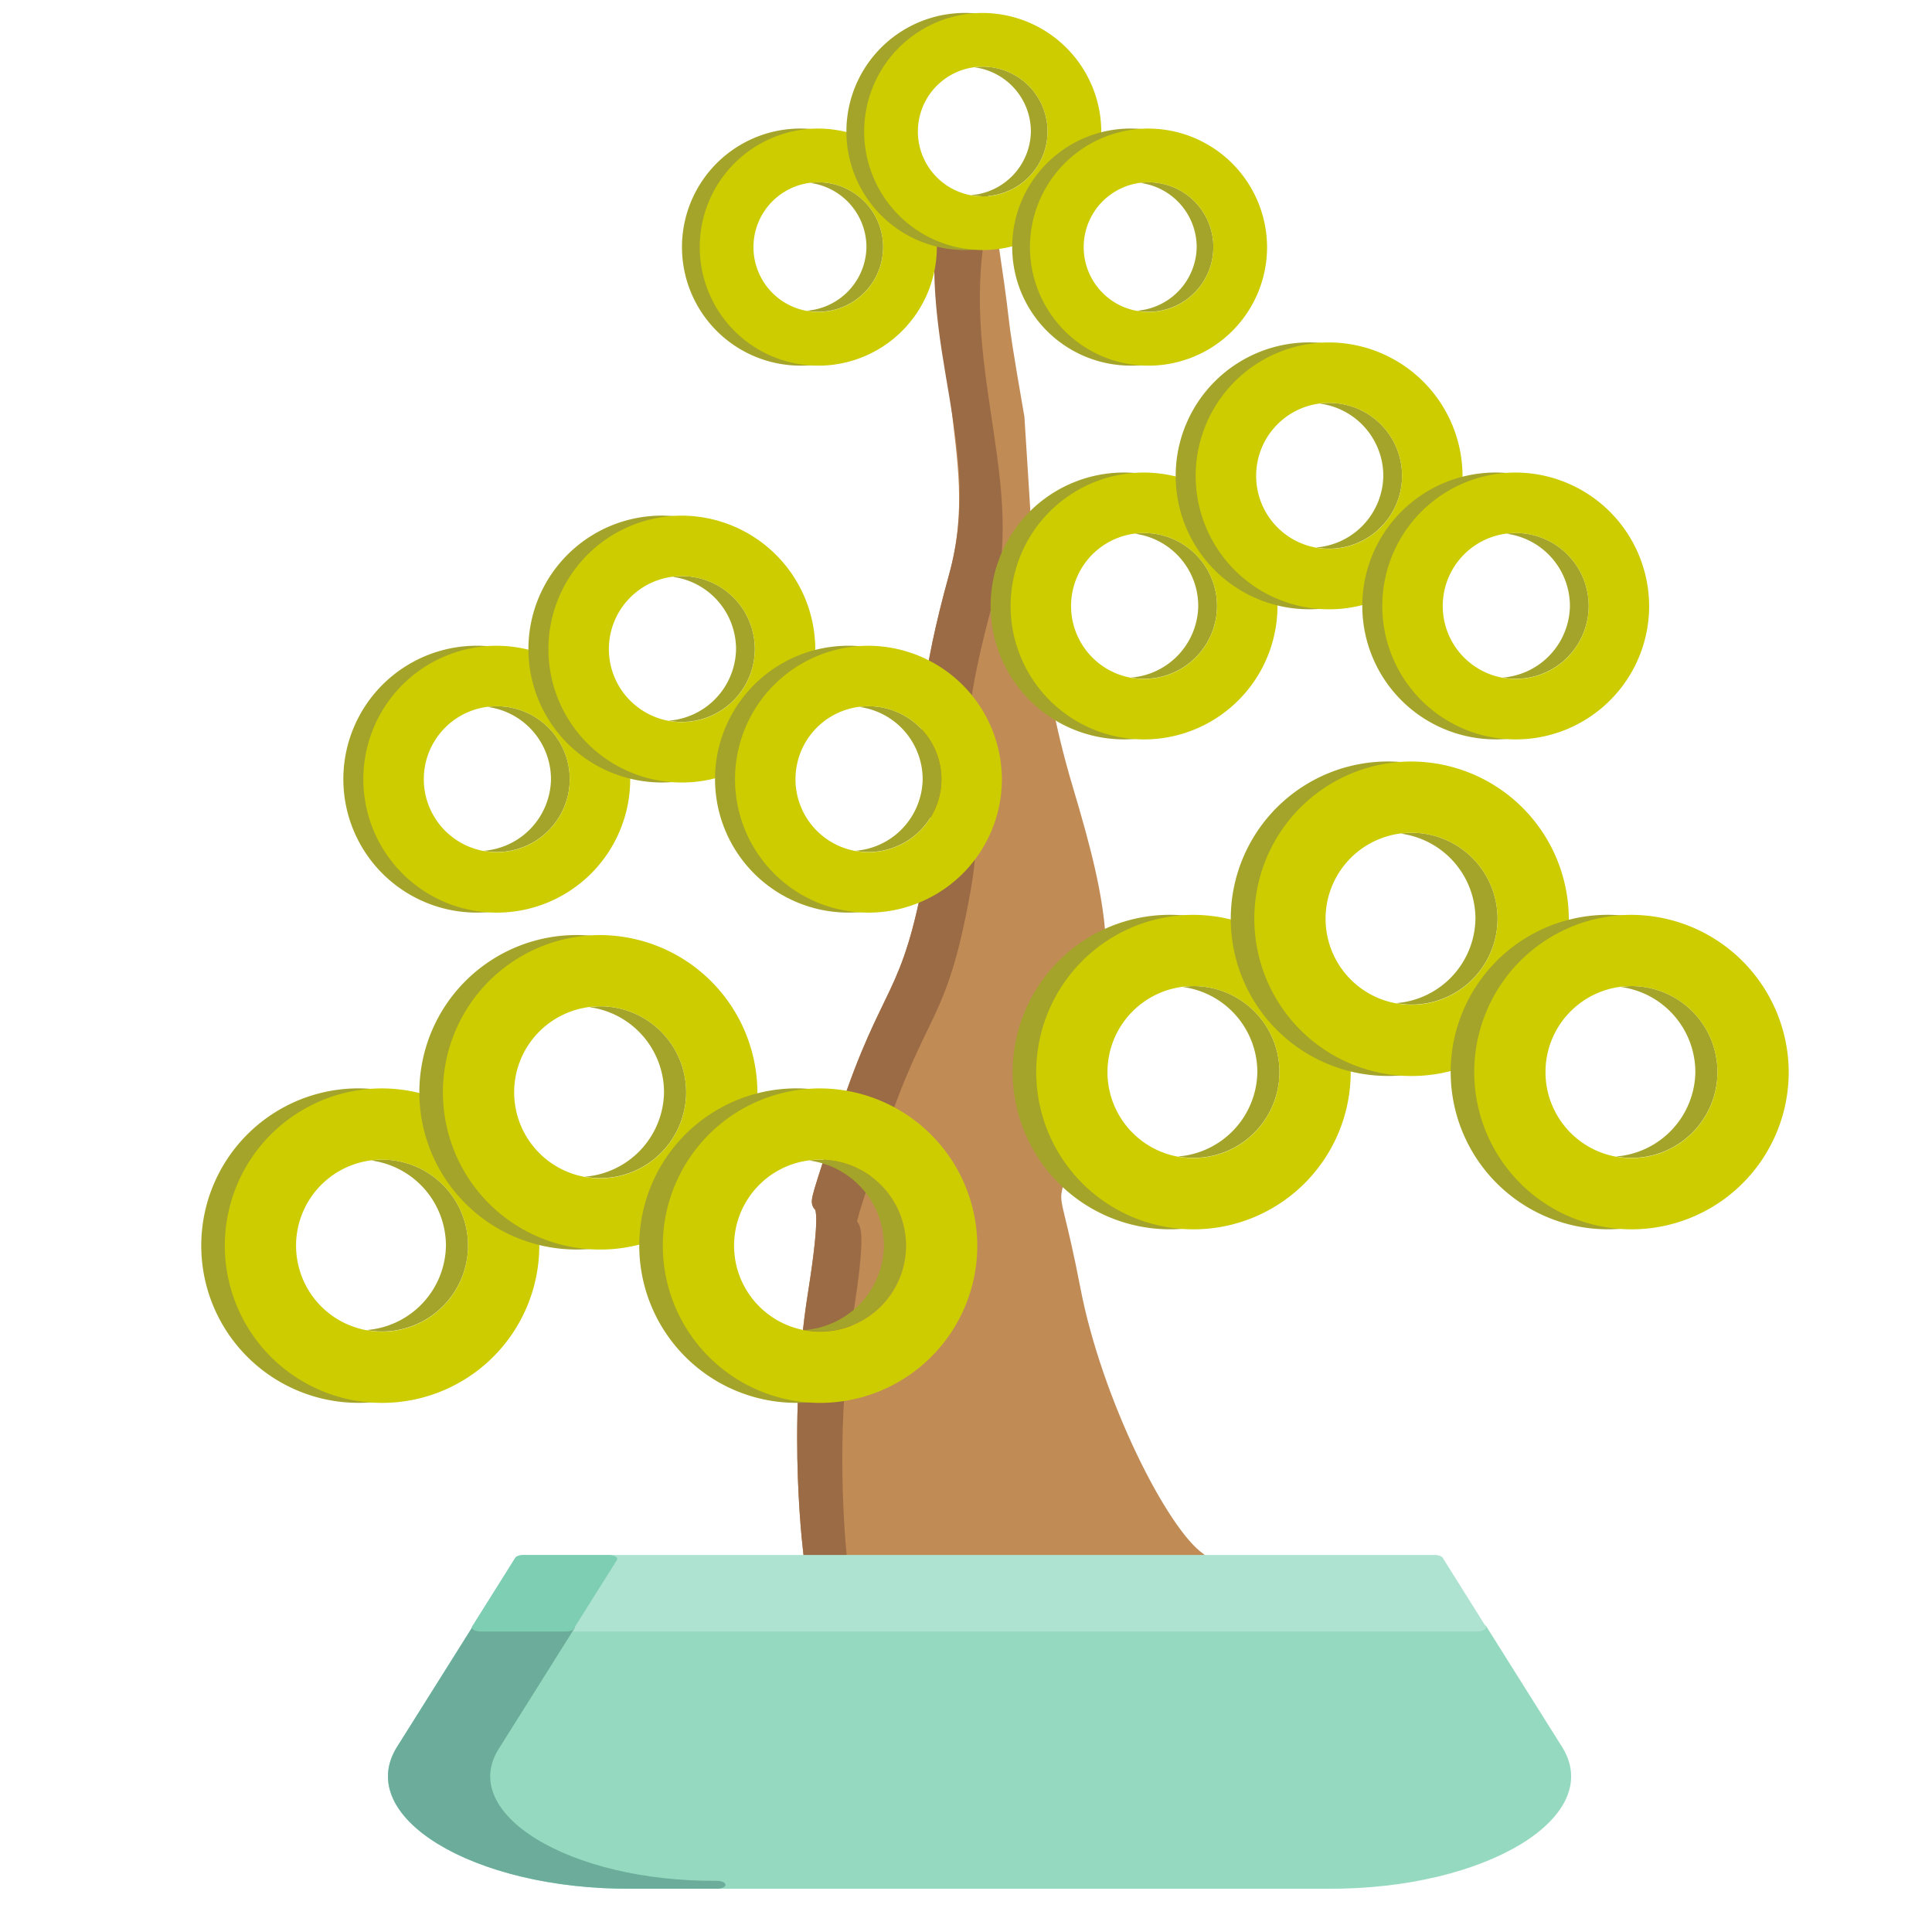 <?xml version="1.0" encoding="UTF-8" standalone="no"?>
<!-- Created with Inkscape (http://www.inkscape.org/) -->

<svg
   width="500"
   height="500"
   viewBox="0 0 132.292 132.292"
   version="1.1"
   id="svg2515"
   inkscape:version="1.1.2 (b8e25be833, 2022-02-05)"
   sodipodi:docname="bonsai03s01normal.svg"
   inkscape:export-filename="C:\Users\Lenovo\Desktop\Coding\Media files\Bonsais\bonsai03.png"
   inkscape:export-xdpi="96"
   inkscape:export-ydpi="96"
   xmlns:inkscape="http://www.inkscape.org/namespaces/inkscape"
   xmlns:sodipodi="http://sodipodi.sourceforge.net/DTD/sodipodi-0.dtd"
   xmlns="http://www.w3.org/2000/svg"
   xmlns:svg="http://www.w3.org/2000/svg">
  <sodipodi:namedview
     id="namedview2517"
     pagecolor="#ffffff"
     bordercolor="#666666"
     borderopacity="1.0"
     inkscape:pageshadow="2"
     inkscape:pageopacity="0.0"
     inkscape:pagecheckerboard="0"
     inkscape:document-units="mm"
     showgrid="false"
     units="px"
     inkscape:zoom="1.4142136"
     inkscape:cx="200.46477"
     inkscape:cy="236.52721"
     inkscape:window-width="1920"
     inkscape:window-height="1001"
     inkscape:window-x="-9"
     inkscape:window-y="-9"
     inkscape:window-maximized="1"
     inkscape:current-layer="layer1" />
  <defs
     id="defs2512">
    <marker
       style="overflow:visible"
       id="Arrow1Sstart"
       refX="0.0"
       refY="0.0"
       orient="auto"
       inkscape:stockid="Arrow1Sstart"
       inkscape:isstock="true">
      <path
         transform="scale(0.2) translate(6,0)"
         style="fill-rule:evenodd;fill:context-stroke;stroke:context-stroke;stroke-width:1.0pt"
         d="M 0.0,0.0 L 5.0,-5.0 L -12.5,0.0 L 5.0,5.0 L 0.0,0.0 z "
         id="path24092" />
    </marker>
    <marker
       style="overflow:visible"
       id="Arrow1Mstart"
       refX="0.0"
       refY="0.0"
       orient="auto"
       inkscape:stockid="Arrow1Mstart"
       inkscape:isstock="true">
      <path
         transform="scale(0.4) translate(10,0)"
         style="fill-rule:evenodd;fill:context-stroke;stroke:context-stroke;stroke-width:1.0pt"
         d="M 0.0,0.0 L 5.0,-5.0 L -12.5,0.0 L 5.0,5.0 L 0.0,0.0 z "
         id="path24086" />
    </marker>
    <marker
       style="overflow:visible"
       id="Arrow1Lstart"
       refX="0.0"
       refY="0.0"
       orient="auto"
       inkscape:stockid="Arrow1Lstart"
       inkscape:isstock="true">
      <path
         transform="scale(0.8) translate(12.5,0)"
         style="fill-rule:evenodd;fill:context-stroke;stroke:context-stroke;stroke-width:1.0pt"
         d="M 0.0,0.0 L 5.0,-5.0 L -12.5,0.0 L 5.0,5.0 L 0.0,0.0 z "
         id="path24080" />
    </marker>
    <marker
       style="overflow:visible;"
       id="Arrow1Lend"
       refX="0.0"
       refY="0.0"
       orient="auto"
       inkscape:stockid="Arrow1Lend"
       inkscape:isstock="true">
      <path
         transform="scale(0.8) rotate(180) translate(12.5,0)"
         style="fill-rule:evenodd;fill:context-stroke;stroke:context-stroke;stroke-width:1.0pt;"
         d="M 0.0,0.0 L 5.0,-5.0 L -12.5,0.0 L 5.0,5.0 L 0.0,0.0 z "
         id="path24083" />
    </marker>
  </defs>
  <g
     inkscape:label="Formal Upright Style"
     inkscape:groupmode="layer"
     id="layer1"
     style="display:inline">
    <g
       id="g17814-0"
       transform="translate(157.391,24.039)"
       style="display:inline">
      <g
         id="g27631">
        <path
           style="fill:#c18b56;fill-opacity:1;stroke:#c18b56;stroke-width:1;stroke-linecap:round;stroke-linejoin:round;stroke-miterlimit:4;stroke-dasharray:none;stroke-opacity:1"
           d="m -101.83,82.739 c 0,0 -1.227,-8.85 0.26,-18.194 1.819,-11.436 -1.638,-0.837 2.09,-12.167 2.988,-9.082 4.317,-7.712 5.968,-16.944 1.411,-7.891 -2.31,-5.889 1.591,-20.003 2.479,-8.968 -2.76,-14.239 1.954,-25.61 1.754,11.194 0.545,5.055 2.224,14.74 0.661,9.858 0.756,16.823 3.328,25.415 2.547,8.508 2.945,11.828 1.3,19.494 -2.599,12.108 -2.718,4.744 -0.78,14.815 1.467,7.621 5.978,16.635 8.577,18.454 2.599,1.819 -26.511,0 -26.511,0 z"
           id="path14864-2"
           sodipodi:nodetypes="cssssccssssc" />
        <path
           id="path14864-2-2"
           style="display:inline;fill:#9b6b45;fill-opacity:1;stroke:#9b6b45;stroke-width:1;stroke-linecap:round;stroke-linejoin:round;stroke-miterlimit:4;stroke-dasharray:none;stroke-opacity:1"
           d="m -92.627,-9.92 c -1.473,9.717 3.185,16.383 0.706,25.35 -3.902,14.114 -0.181,12.113 -1.592,20.003 -1.65,9.231 -2.979,7.862 -5.968,16.944 -3.728,11.329 -0.27,0.73 -2.09,12.166 -1.486,9.344 -0.26,18.194 -0.26,18.194 0,0 0.818,0.049 1.949,0.114 -0.273,-2.764 -0.746,-9.65 0.405,-16.884 1.819,-11.436 -1.638,-0.837 2.09,-12.167 2.988,-9.082 4.317,-7.712 5.968,-16.944 1.411,-7.891 -2.31,-5.889 1.592,-20.003 2.272,-8.217 -2.887,-16.891 -0.141,-27.033 0,0 -2.184,1.946 -2.66,0.259 z"
           sodipodi:nodetypes="cssssccsssccc" />
      </g>
    </g>
    <g
       id="g5061-5"
       transform="matrix(1.226,0,0,1.226,-62.412,-22.232)" />
    <g
       id="g7501-0-6-2-1-0-2-8-5-9-3-3-0-5-0"
       transform="matrix(1.179,0,0,0.543,76.558,71.764)"
       style="display:inline">
      <path
         d="m 25.252,88.079 -4.346,-15.014 -0.028,0.007 H -36.967 l -0.028,-0.007 -4.346,15.014 c -2.596,8.537 4.163,17.572 13.102,17.434 h 40.39 c 8.939,0.138 15.699,-8.901 13.102,-17.434"
         style="fill:#95dac0;fill-opacity:1;fill-rule:nonzero;stroke:#95dac0;stroke-width:1;stroke-linecap:round;stroke-linejoin:round;stroke-miterlimit:4;stroke-dasharray:none;stroke-opacity:1"
         id="path566-1-1-4-9-8-0-1-2-5-7-3-1-2-0" />
      <path
         d="m 18.376,64.426 h -52.906 l -2.498,8.64 0.028,0.007 h 57.845 l 0.028,-0.007 -2.498,-8.64"
         style="fill:#aee3d1;fill-opacity:1;fill-rule:nonzero;stroke:#aee3d1;stroke-width:1;stroke-linecap:round;stroke-linejoin:round;stroke-miterlimit:4;stroke-dasharray:none;stroke-opacity:1"
         id="path568-6-3-1-0-7-7-0-8-4-9-9-3-0-2" />
      <path
         d="M -36.403,88.079 -32.06,73.072 H -36.967 l -0.028,-0.007 -4.346,15.014 c -2.596,8.537 4.163,17.572 13.102,17.434 h 4.939 C -32.237,105.651 -38.999,96.617 -36.403,88.079 v 0"
         style="fill:#6bad9a;fill-opacity:1;fill-rule:nonzero;stroke:#6bad9a;stroke-width:1;stroke-linecap:round;stroke-linejoin:round;stroke-miterlimit:4;stroke-dasharray:none;stroke-opacity:1"
         id="path580-2-7-5-6-4-43-5-7-1-3-5-8-4-4" />
      <path
         d="m -29.587,64.426 h -4.942 l -2.498,8.64 0.028,0.007 h 4.939 l -0.028,-0.007 2.501,-8.64"
         style="fill:#7dceb2;fill-opacity:1;fill-rule:nonzero;stroke:#7dceb2;stroke-width:1;stroke-linecap:round;stroke-linejoin:round;stroke-miterlimit:4;stroke-dasharray:none;stroke-opacity:1"
         id="path582-2-9-1-5-2-4-2-4-5-7-4-7-1-8" />
    </g>
    <g
       id="g5519-5-9"
       transform="matrix(0.317,0,0,0.317,55.333,68.198)"
       style="display:inline">
      <g
         id="g5395-44-6"
         transform="translate(-85.46,22.383)">
        <g
           id="g2523-0-9-1"
           transform="matrix(4.258,0,0,4.258,200.107,-35.748)"
           style="display:inline">
          <g
             id="g3373-7-6-1"
             transform="matrix(-0.21,-0.004,0.004,-0.21,-91.222,31.905)">
            <g
               id="g2459-5-6-2-3"
               transform="matrix(0.442,0,0,0.442,-21.883,22.162)"
               style="display:inline">
              <path
                 id="path14-1-6"
                 style="fill:#a4a42a;fill-opacity:1;stroke-width:5.37"
                 class="cls-2"
                 d="m -393.278,217.701 a 85.921,85.921 0 1 0 -16.376,-170.403 85.921,85.921 0 0 1 7.412,169.988 86.243,86.243 0 0 0 8.965,0.414 z m -12.771,-38.713 a 46.988,46.988 0 0 0 5.928,-0.589 46.988,46.988 0 0 1 -41.661,-45.773 46.988,46.988 0 0 1 42.479,-46.881 46.988,46.988 0 0 0 -54.559,47.096 46.988,46.988 0 0 0 47.813,46.148 z" />
              <path
                 id="path14-8-4-16-9"
                 style="display:inline;fill:#cccc00;fill-opacity:1;stroke-width:5.37"
                 class="cls-2"
                 d="m -405.359,217.915 a 85.921,85.921 0 1 0 -87.43,-84.385 86.243,86.243 0 0 0 87.43,84.385 z m -0.69,-38.927 a 46.988,46.988 0 0 1 -47.813,-46.148 46.988,46.988 0 1 1 47.813,46.148 z" />
            </g>
          </g>
        </g>
      </g>
      <g
         id="g2523-0-6-3-1"
         transform="matrix(4.258,0,0,4.258,161.757,-46.486)"
         style="display:inline">
        <g
           id="g3373-7-9-9-5"
           transform="matrix(-0.21,-0.004,0.004,-0.21,-91.222,31.905)">
          <g
             id="g2459-5-6-1-4-5"
             transform="matrix(0.442,0,0,0.442,-21.883,22.162)"
             style="display:inline">
            <path
               id="path14-7-8-9"
               style="fill:#a4a42a;fill-opacity:1;stroke-width:5.37"
               class="cls-2"
               d="m -393.278,217.701 a 85.921,85.921 0 1 0 -16.376,-170.403 85.921,85.921 0 0 1 7.412,169.988 86.243,86.243 0 0 0 8.965,0.414 z m -12.771,-38.713 a 46.988,46.988 0 0 0 5.928,-0.589 46.988,46.988 0 0 1 -41.661,-45.773 46.988,46.988 0 0 1 42.479,-46.881 46.988,46.988 0 0 0 -54.559,47.096 46.988,46.988 0 0 0 47.813,46.148 z" />
            <path
               id="path14-8-4-0-4-7"
               style="display:inline;fill:#cccc00;fill-opacity:1;stroke-width:5.37"
               class="cls-2"
               d="m -405.359,217.915 a 85.921,85.921 0 1 0 -87.43,-84.385 86.243,86.243 0 0 0 87.43,84.385 z m -0.69,-38.927 a 46.988,46.988 0 0 1 -47.813,-46.148 46.988,46.988 0 1 1 47.813,46.148 z" />
          </g>
        </g>
      </g>
      <g
         id="g5395-9-2-2"
         style="display:inline"
         transform="translate(9.152,22.383)">
        <g
           id="g2523-0-1-8-7"
           transform="matrix(4.258,0,0,4.258,200.107,-35.748)"
           style="display:inline">
          <g
             id="g3373-7-90-9-7"
             transform="matrix(-0.21,-0.004,0.004,-0.21,-91.222,31.905)">
            <g
               id="g2459-5-6-4-0-3"
               transform="matrix(0.442,0,0,0.442,-21.883,22.162)"
               style="display:inline">
              <path
                 id="path14-73-8-8"
                 style="fill:#a4a42a;fill-opacity:1;stroke-width:5.37"
                 class="cls-2"
                 d="m -393.278,217.701 a 85.921,85.921 0 1 0 -16.376,-170.403 85.921,85.921 0 0 1 7.412,169.988 86.243,86.243 0 0 0 8.965,0.414 z m -12.771,-38.713 a 46.988,46.988 0 0 0 5.928,-0.589 46.988,46.988 0 0 1 -41.661,-45.773 46.988,46.988 0 0 1 42.479,-46.881 46.988,46.988 0 0 0 -54.559,47.096 46.988,46.988 0 0 0 47.813,46.148 z" />
              <path
                 id="path14-8-4-1-9-2"
                 style="display:inline;fill:#cccc00;fill-opacity:1;stroke-width:5.37"
                 class="cls-2"
                 d="m -405.359,217.915 a 85.921,85.921 0 1 0 -87.43,-84.385 86.243,86.243 0 0 0 87.43,84.385 z m -0.69,-38.927 a 46.988,46.988 0 0 1 -47.813,-46.148 46.988,46.988 0 1 1 47.813,46.148 z" />
            </g>
          </g>
        </g>
      </g>
    </g>
    <g
       id="g5519-5-9-0"
       transform="matrix(0.317,0,0,0.317,110.894,56.314)"
       style="display:inline">
      <g
         id="g5395-44-6-4"
         transform="translate(-85.46,22.383)">
        <g
           id="g2523-0-9-1-7"
           transform="matrix(4.258,0,0,4.258,200.107,-35.748)"
           style="display:inline">
          <g
             id="g3373-7-6-1-8"
             transform="matrix(-0.21,-0.004,0.004,-0.21,-91.222,31.905)">
            <g
               id="g2459-5-6-2-3-8"
               transform="matrix(0.442,0,0,0.442,-21.883,22.162)"
               style="display:inline">
              <path
                 id="path14-1-6-2"
                 style="fill:#a4a42a;fill-opacity:1;stroke-width:5.37"
                 class="cls-2"
                 d="m -393.278,217.701 a 85.921,85.921 0 1 0 -16.376,-170.403 85.921,85.921 0 0 1 7.412,169.988 86.243,86.243 0 0 0 8.965,0.414 z m -12.771,-38.713 a 46.988,46.988 0 0 0 5.928,-0.589 46.988,46.988 0 0 1 -41.661,-45.773 46.988,46.988 0 0 1 42.479,-46.881 46.988,46.988 0 0 0 -54.559,47.096 46.988,46.988 0 0 0 47.813,46.148 z" />
              <path
                 id="path14-8-4-16-9-8"
                 style="display:inline;fill:#cccc00;fill-opacity:1;stroke-width:5.37"
                 class="cls-2"
                 d="m -405.359,217.915 a 85.921,85.921 0 1 0 -87.43,-84.385 86.243,86.243 0 0 0 87.43,84.385 z m -0.69,-38.927 a 46.988,46.988 0 0 1 -47.813,-46.148 46.988,46.988 0 1 1 47.813,46.148 z" />
            </g>
          </g>
        </g>
      </g>
      <g
         id="g2523-0-6-3-1-9"
         transform="matrix(4.258,0,0,4.258,161.757,-46.486)"
         style="display:inline">
        <g
           id="g3373-7-9-9-5-8"
           transform="matrix(-0.21,-0.004,0.004,-0.21,-91.222,31.905)">
          <g
             id="g2459-5-6-1-4-5-6"
             transform="matrix(0.442,0,0,0.442,-21.883,22.162)"
             style="display:inline">
            <path
               id="path14-7-8-9-3"
               style="fill:#a4a42a;fill-opacity:1;stroke-width:5.37"
               class="cls-2"
               d="m -393.278,217.701 a 85.921,85.921 0 1 0 -16.376,-170.403 85.921,85.921 0 0 1 7.412,169.988 86.243,86.243 0 0 0 8.965,0.414 z m -12.771,-38.713 a 46.988,46.988 0 0 0 5.928,-0.589 46.988,46.988 0 0 1 -41.661,-45.773 46.988,46.988 0 0 1 42.479,-46.881 46.988,46.988 0 0 0 -54.559,47.096 46.988,46.988 0 0 0 47.813,46.148 z" />
            <path
               id="path14-8-4-0-4-7-7"
               style="display:inline;fill:#cccc00;fill-opacity:1;stroke-width:5.37"
               class="cls-2"
               d="m -405.359,217.915 a 85.921,85.921 0 1 0 -87.43,-84.385 86.243,86.243 0 0 0 87.43,84.385 z m -0.69,-38.927 a 46.988,46.988 0 0 1 -47.813,-46.148 46.988,46.988 0 1 1 47.813,46.148 z" />
          </g>
        </g>
      </g>
      <g
         id="g5395-9-2-2-1"
         style="display:inline"
         transform="translate(9.152,22.383)">
        <g
           id="g2523-0-1-8-7-3"
           transform="matrix(4.258,0,0,4.258,200.107,-35.748)"
           style="display:inline">
          <g
             id="g3373-7-90-9-7-8"
             transform="matrix(-0.21,-0.004,0.004,-0.21,-91.222,31.905)">
            <g
               id="g2459-5-6-4-0-3-6"
               transform="matrix(0.442,0,0,0.442,-21.883,22.162)"
               style="display:inline">
              <path
                 id="path14-73-8-8-5"
                 style="fill:#a4a42a;fill-opacity:1;stroke-width:5.37"
                 class="cls-2"
                 d="m -393.278,217.701 a 85.921,85.921 0 1 0 -16.376,-170.403 85.921,85.921 0 0 1 7.412,169.988 86.243,86.243 0 0 0 8.965,0.414 z m -12.771,-38.713 a 46.988,46.988 0 0 0 5.928,-0.589 46.988,46.988 0 0 1 -41.661,-45.773 46.988,46.988 0 0 1 42.479,-46.881 46.988,46.988 0 0 0 -54.559,47.096 46.988,46.988 0 0 0 47.813,46.148 z" />
              <path
                 id="path14-8-4-1-9-2-5"
                 style="display:inline;fill:#cccc00;fill-opacity:1;stroke-width:5.37"
                 class="cls-2"
                 d="m -405.359,217.915 a 85.921,85.921 0 1 0 -87.43,-84.385 86.243,86.243 0 0 0 87.43,84.385 z m -0.69,-38.927 a 46.988,46.988 0 0 1 -47.813,-46.148 46.988,46.988 0 1 1 47.813,46.148 z" />
            </g>
          </g>
        </g>
      </g>
    </g>
    <g
       id="g5519-5-9-31"
       transform="matrix(0.269,0,0,0.269,58.771,38.847)"
       style="display:inline">
      <g
         id="g5395-44-6-2"
         transform="translate(-85.46,22.383)">
        <g
           id="g2523-0-9-1-53"
           transform="matrix(4.258,0,0,4.258,200.107,-35.748)"
           style="display:inline">
          <g
             id="g3373-7-6-1-51"
             transform="matrix(-0.21,-0.004,0.004,-0.21,-91.222,31.905)">
            <g
               id="g2459-5-6-2-3-84"
               transform="matrix(0.442,0,0,0.442,-21.883,22.162)"
               style="display:inline">
              <path
                 id="path14-1-6-7"
                 style="fill:#a4a42a;fill-opacity:1;stroke-width:5.37"
                 class="cls-2"
                 d="m -393.278,217.701 a 85.921,85.921 0 1 0 -16.376,-170.403 85.921,85.921 0 0 1 7.412,169.988 86.243,86.243 0 0 0 8.965,0.414 z m -12.771,-38.713 a 46.988,46.988 0 0 0 5.928,-0.589 46.988,46.988 0 0 1 -41.661,-45.773 46.988,46.988 0 0 1 42.479,-46.881 46.988,46.988 0 0 0 -54.559,47.096 46.988,46.988 0 0 0 47.813,46.148 z" />
              <path
                 id="path14-8-4-16-9-89"
                 style="display:inline;fill:#cccc00;fill-opacity:1;stroke-width:5.37"
                 class="cls-2"
                 d="m -405.359,217.915 a 85.921,85.921 0 1 0 -87.43,-84.385 86.243,86.243 0 0 0 87.43,84.385 z m -0.69,-38.927 a 46.988,46.988 0 0 1 -47.813,-46.148 46.988,46.988 0 1 1 47.813,46.148 z" />
            </g>
          </g>
        </g>
      </g>
      <g
         id="g2523-0-6-3-1-0"
         transform="matrix(4.258,0,0,4.258,161.757,-46.486)"
         style="display:inline">
        <g
           id="g3373-7-9-9-5-7"
           transform="matrix(-0.21,-0.004,0.004,-0.21,-91.222,31.905)">
          <g
             id="g2459-5-6-1-4-5-42"
             transform="matrix(0.442,0,0,0.442,-21.883,22.162)"
             style="display:inline">
            <path
               id="path14-7-8-9-90"
               style="fill:#a4a42a;fill-opacity:1;stroke-width:5.37"
               class="cls-2"
               d="m -393.278,217.701 a 85.921,85.921 0 1 0 -16.376,-170.403 85.921,85.921 0 0 1 7.412,169.988 86.243,86.243 0 0 0 8.965,0.414 z m -12.771,-38.713 a 46.988,46.988 0 0 0 5.928,-0.589 46.988,46.988 0 0 1 -41.661,-45.773 46.988,46.988 0 0 1 42.479,-46.881 46.988,46.988 0 0 0 -54.559,47.096 46.988,46.988 0 0 0 47.813,46.148 z" />
            <path
               id="path14-8-4-0-4-7-9"
               style="display:inline;fill:#cccc00;fill-opacity:1;stroke-width:5.37"
               class="cls-2"
               d="m -405.359,217.915 a 85.921,85.921 0 1 0 -87.43,-84.385 86.243,86.243 0 0 0 87.43,84.385 z m -0.69,-38.927 a 46.988,46.988 0 0 1 -47.813,-46.148 46.988,46.988 0 1 1 47.813,46.148 z" />
          </g>
        </g>
      </g>
      <g
         id="g5395-9-2-2-75"
         style="display:inline"
         transform="translate(9.152,22.383)">
        <g
           id="g2523-0-1-8-7-91"
           transform="matrix(4.258,0,0,4.258,200.107,-35.748)"
           style="display:inline">
          <g
             id="g3373-7-90-9-7-20"
             transform="matrix(-0.21,-0.004,0.004,-0.21,-91.222,31.905)">
            <g
               id="g2459-5-6-4-0-3-4"
               transform="matrix(0.442,0,0,0.442,-21.883,22.162)"
               style="display:inline">
              <path
                 id="path14-73-8-8-0"
                 style="fill:#a4a42a;fill-opacity:1;stroke-width:5.37"
                 class="cls-2"
                 d="m -393.278,217.701 a 85.921,85.921 0 1 0 -16.376,-170.403 85.921,85.921 0 0 1 7.412,169.988 86.243,86.243 0 0 0 8.965,0.414 z m -12.771,-38.713 a 46.988,46.988 0 0 0 5.928,-0.589 46.988,46.988 0 0 1 -41.661,-45.773 46.988,46.988 0 0 1 42.479,-46.881 46.988,46.988 0 0 0 -54.559,47.096 46.988,46.988 0 0 0 47.813,46.148 z" />
              <path
                 id="path14-8-4-1-9-2-9"
                 style="display:inline;fill:#cccc00;fill-opacity:1;stroke-width:5.37"
                 class="cls-2"
                 d="m -405.359,217.915 a 85.921,85.921 0 1 0 -87.43,-84.385 86.243,86.243 0 0 0 87.43,84.385 z m -0.69,-38.927 a 46.988,46.988 0 0 1 -47.813,-46.148 46.988,46.988 0 1 1 47.813,46.148 z" />
            </g>
          </g>
        </g>
      </g>
    </g>
    <g
       id="g5519-5-9-31-7"
       transform="matrix(0.269,0,0,0.269,103.092,26.986)"
       style="display:inline">
      <g
         id="g5395-44-6-2-0"
         transform="translate(-85.46,22.383)">
        <g
           id="g2523-0-9-1-53-9"
           transform="matrix(4.258,0,0,4.258,200.107,-35.748)"
           style="display:inline">
          <g
             id="g3373-7-6-1-51-4"
             transform="matrix(-0.21,-0.004,0.004,-0.21,-91.222,31.905)">
            <g
               id="g2459-5-6-2-3-84-5"
               transform="matrix(0.442,0,0,0.442,-21.883,22.162)"
               style="display:inline">
              <path
                 id="path14-1-6-7-0"
                 style="fill:#a4a42a;fill-opacity:1;stroke-width:5.37"
                 class="cls-2"
                 d="m -393.278,217.701 a 85.921,85.921 0 1 0 -16.376,-170.403 85.921,85.921 0 0 1 7.412,169.988 86.243,86.243 0 0 0 8.965,0.414 z m -12.771,-38.713 a 46.988,46.988 0 0 0 5.928,-0.589 46.988,46.988 0 0 1 -41.661,-45.773 46.988,46.988 0 0 1 42.479,-46.881 46.988,46.988 0 0 0 -54.559,47.096 46.988,46.988 0 0 0 47.813,46.148 z" />
              <path
                 id="path14-8-4-16-9-89-1"
                 style="display:inline;fill:#cccc00;fill-opacity:1;stroke-width:5.37"
                 class="cls-2"
                 d="m -405.359,217.915 a 85.921,85.921 0 1 0 -87.43,-84.385 86.243,86.243 0 0 0 87.43,84.385 z m -0.69,-38.927 a 46.988,46.988 0 0 1 -47.813,-46.148 46.988,46.988 0 1 1 47.813,46.148 z" />
            </g>
          </g>
        </g>
      </g>
      <g
         id="g2523-0-6-3-1-0-6"
         transform="matrix(4.258,0,0,4.258,161.757,-46.486)"
         style="display:inline">
        <g
           id="g3373-7-9-9-5-7-0"
           transform="matrix(-0.21,-0.004,0.004,-0.21,-91.222,31.905)">
          <g
             id="g2459-5-6-1-4-5-42-1"
             transform="matrix(0.442,0,0,0.442,-21.883,22.162)"
             style="display:inline">
            <path
               id="path14-7-8-9-90-5"
               style="fill:#a4a42a;fill-opacity:1;stroke-width:5.37"
               class="cls-2"
               d="m -393.278,217.701 a 85.921,85.921 0 1 0 -16.376,-170.403 85.921,85.921 0 0 1 7.412,169.988 86.243,86.243 0 0 0 8.965,0.414 z m -12.771,-38.713 a 46.988,46.988 0 0 0 5.928,-0.589 46.988,46.988 0 0 1 -41.661,-45.773 46.988,46.988 0 0 1 42.479,-46.881 46.988,46.988 0 0 0 -54.559,47.096 46.988,46.988 0 0 0 47.813,46.148 z" />
            <path
               id="path14-8-4-0-4-7-9-3"
               style="display:inline;fill:#cccc00;fill-opacity:1;stroke-width:5.37"
               class="cls-2"
               d="m -405.359,217.915 a 85.921,85.921 0 1 0 -87.43,-84.385 86.243,86.243 0 0 0 87.43,84.385 z m -0.69,-38.927 a 46.988,46.988 0 0 1 -47.813,-46.148 46.988,46.988 0 1 1 47.813,46.148 z" />
          </g>
        </g>
      </g>
      <g
         id="g5395-9-2-2-75-0"
         style="display:inline"
         transform="translate(9.152,22.383)">
        <g
           id="g2523-0-1-8-7-91-7"
           transform="matrix(4.258,0,0,4.258,200.107,-35.748)"
           style="display:inline">
          <g
             id="g3373-7-90-9-7-20-2"
             transform="matrix(-0.21,-0.004,0.004,-0.21,-91.222,31.905)">
            <g
               id="g2459-5-6-4-0-3-4-8"
               transform="matrix(0.442,0,0,0.442,-21.883,22.162)"
               style="display:inline">
              <path
                 id="path14-73-8-8-0-2"
                 style="fill:#a4a42a;fill-opacity:1;stroke-width:5.37"
                 class="cls-2"
                 d="m -393.278,217.701 a 85.921,85.921 0 1 0 -16.376,-170.403 85.921,85.921 0 0 1 7.412,169.988 86.243,86.243 0 0 0 8.965,0.414 z m -12.771,-38.713 a 46.988,46.988 0 0 0 5.928,-0.589 46.988,46.988 0 0 1 -41.661,-45.773 46.988,46.988 0 0 1 42.479,-46.881 46.988,46.988 0 0 0 -54.559,47.096 46.988,46.988 0 0 0 47.813,46.148 z" />
              <path
                 id="path14-8-4-1-9-2-9-5"
                 style="display:inline;fill:#cccc00;fill-opacity:1;stroke-width:5.37"
                 class="cls-2"
                 d="m -405.359,217.915 a 85.921,85.921 0 1 0 -87.43,-84.385 86.243,86.243 0 0 0 87.43,84.385 z m -0.69,-38.927 a 46.988,46.988 0 0 1 -47.813,-46.148 46.988,46.988 0 1 1 47.813,46.148 z" />
            </g>
          </g>
        </g>
      </g>
    </g>
    <g
       id="g5519-5-9-31-5"
       transform="matrix(0.239,0,0,0.239,78.026,4.031)"
       style="display:inline">
      <g
         id="g5395-44-6-2-1"
         transform="translate(-85.46,22.383)">
        <g
           id="g2523-0-9-1-53-6"
           transform="matrix(4.258,0,0,4.258,200.107,-35.748)"
           style="display:inline">
          <g
             id="g3373-7-6-1-51-8"
             transform="matrix(-0.21,-0.004,0.004,-0.21,-91.222,31.905)">
            <g
               id="g2459-5-6-2-3-84-8"
               transform="matrix(0.442,0,0,0.442,-21.883,22.162)"
               style="display:inline">
              <path
                 id="path14-1-6-7-4"
                 style="fill:#a4a42a;fill-opacity:1;stroke-width:5.37"
                 class="cls-2"
                 d="m -393.278,217.701 a 85.921,85.921 0 1 0 -16.376,-170.403 85.921,85.921 0 0 1 7.412,169.988 86.243,86.243 0 0 0 8.965,0.414 z m -12.771,-38.713 a 46.988,46.988 0 0 0 5.928,-0.589 46.988,46.988 0 0 1 -41.661,-45.773 46.988,46.988 0 0 1 42.479,-46.881 46.988,46.988 0 0 0 -54.559,47.096 46.988,46.988 0 0 0 47.813,46.148 z" />
              <path
                 id="path14-8-4-16-9-89-6"
                 style="display:inline;fill:#cccc00;fill-opacity:1;stroke-width:5.37"
                 class="cls-2"
                 d="m -405.359,217.915 a 85.921,85.921 0 1 0 -87.43,-84.385 86.243,86.243 0 0 0 87.43,84.385 z m -0.69,-38.927 a 46.988,46.988 0 0 1 -47.813,-46.148 46.988,46.988 0 1 1 47.813,46.148 z" />
            </g>
          </g>
        </g>
      </g>
      <g
         id="g2523-0-6-3-1-0-5"
         transform="matrix(4.258,0,0,4.258,161.757,-46.486)"
         style="display:inline">
        <g
           id="g3373-7-9-9-5-7-2"
           transform="matrix(-0.21,-0.004,0.004,-0.21,-91.222,31.905)">
          <g
             id="g2459-5-6-1-4-5-42-4"
             transform="matrix(0.442,0,0,0.442,-21.883,22.162)"
             style="display:inline">
            <path
               id="path14-7-8-9-90-8"
               style="fill:#a4a42a;fill-opacity:1;stroke-width:5.37"
               class="cls-2"
               d="m -393.278,217.701 a 85.921,85.921 0 1 0 -16.376,-170.403 85.921,85.921 0 0 1 7.412,169.988 86.243,86.243 0 0 0 8.965,0.414 z m -12.771,-38.713 a 46.988,46.988 0 0 0 5.928,-0.589 46.988,46.988 0 0 1 -41.661,-45.773 46.988,46.988 0 0 1 42.479,-46.881 46.988,46.988 0 0 0 -54.559,47.096 46.988,46.988 0 0 0 47.813,46.148 z" />
            <path
               id="path14-8-4-0-4-7-9-35"
               style="display:inline;fill:#cccc00;fill-opacity:1;stroke-width:5.37"
               class="cls-2"
               d="m -405.359,217.915 a 85.921,85.921 0 1 0 -87.43,-84.385 86.243,86.243 0 0 0 87.43,84.385 z m -0.69,-38.927 a 46.988,46.988 0 0 1 -47.813,-46.148 46.988,46.988 0 1 1 47.813,46.148 z" />
          </g>
        </g>
      </g>
      <g
         id="g5395-9-2-2-75-7"
         style="display:inline"
         transform="translate(9.152,22.383)">
        <g
           id="g2523-0-1-8-7-91-5"
           transform="matrix(4.258,0,0,4.258,200.107,-35.748)"
           style="display:inline">
          <g
             id="g3373-7-90-9-7-20-4"
             transform="matrix(-0.21,-0.004,0.004,-0.21,-91.222,31.905)">
            <g
               id="g2459-5-6-4-0-3-4-1"
               transform="matrix(0.442,0,0,0.442,-21.883,22.162)"
               style="display:inline">
              <path
                 id="path14-73-8-8-0-0"
                 style="fill:#a4a42a;fill-opacity:1;stroke-width:5.37"
                 class="cls-2"
                 d="m -393.278,217.701 a 85.921,85.921 0 1 0 -16.376,-170.403 85.921,85.921 0 0 1 7.412,169.988 86.243,86.243 0 0 0 8.965,0.414 z m -12.771,-38.713 a 46.988,46.988 0 0 0 5.928,-0.589 46.988,46.988 0 0 1 -41.661,-45.773 46.988,46.988 0 0 1 42.479,-46.881 46.988,46.988 0 0 0 -54.559,47.096 46.988,46.988 0 0 0 47.813,46.148 z" />
              <path
                 id="path14-8-4-1-9-2-9-1"
                 style="display:inline;fill:#cccc00;fill-opacity:1;stroke-width:5.37"
                 class="cls-2"
                 d="m -405.359,217.915 a 85.921,85.921 0 1 0 -87.43,-84.385 86.243,86.243 0 0 0 87.43,84.385 z m -0.69,-38.927 a 46.988,46.988 0 0 1 -47.813,-46.148 46.988,46.988 0 1 1 47.813,46.148 z" />
            </g>
          </g>
        </g>
      </g>
    </g>
  </g>
</svg>
